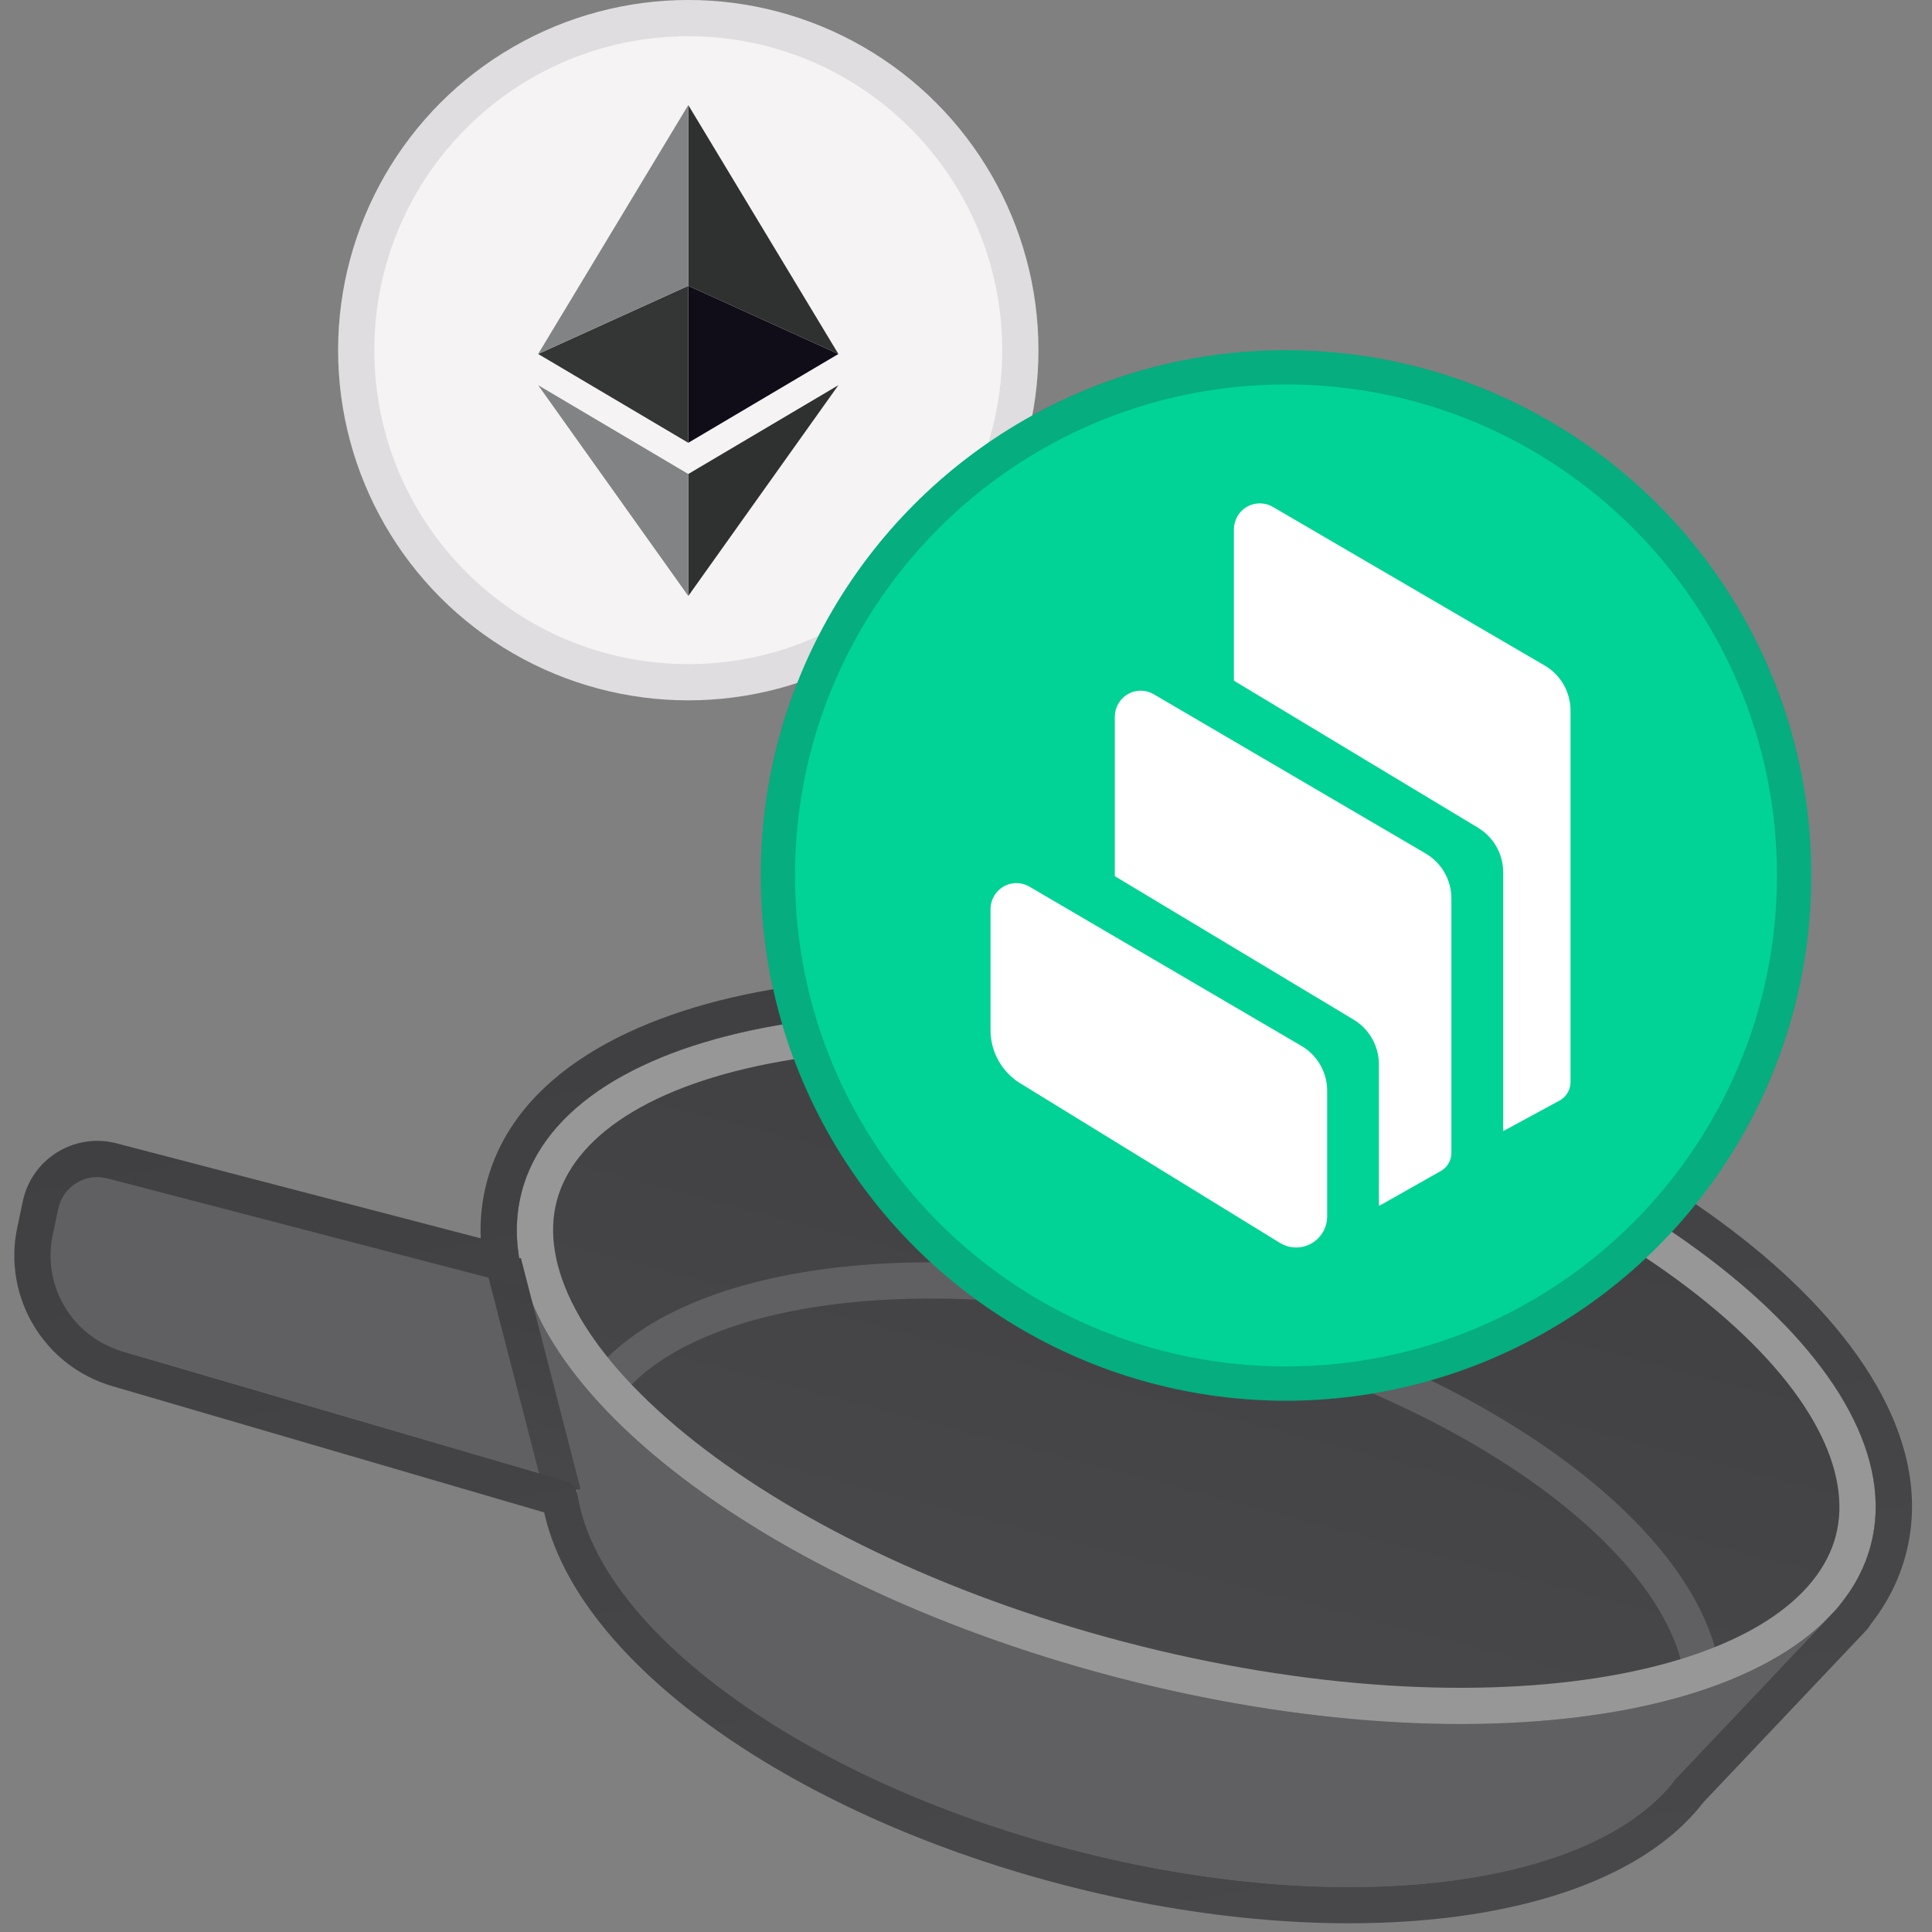 <svg xmlns="http://www.w3.org/2000/svg" width="160" height="160" fill="none" viewBox="0 0 160 160"><rect x="0" y="0" width="160" height="160" fill="#808080" stroke="none"/><g clip-path="url(#clip0)"><path fill="#606063" d="M48.045 119.028C44.867 131.172 63.045 146.449 88.647 153.149C114.25 159.849 137.581 155.436 140.759 143.291C143.937 131.146 125.759 115.87 100.157 109.169C74.555 102.469 51.223 106.883 48.045 119.028Z"/><path fill="#606063" d="M136.924 149.273L152.346 132.988L42.992 104.369L48.713 126.187L136.924 149.273Z"/><path fill="#606063" d="M49.934 108.293L8.072 97.338C6.258 96.863 4.413 97.992 4.01 99.824L3.541 101.953C2.608 106.194 5.12 110.433 9.287 111.653L51.099 123.892L49.934 108.293Z"/><path fill="url(#paint0_linear)" d="M43.203 98.71C39.509 112.824 61.527 130.811 92.381 138.886C123.235 146.96 151.241 142.064 154.935 127.95C158.629 113.836 136.611 95.849 105.757 87.774C74.903 79.7 46.896 84.596 43.203 98.71Z"/><path fill="#606063" fill-rule="evenodd" d="M127.673 123.286C134.771 128.506 138.919 134.152 139.538 139.157L142.516 138.789C141.744 132.551 136.779 126.258 129.45 120.869C122.061 115.434 112.011 110.721 100.537 107.718C89.063 104.716 77.993 103.901 68.888 105.019C59.859 106.128 52.448 109.182 48.72 114.242L51.135 116.021C54.126 111.961 60.508 109.071 69.254 107.997C77.923 106.933 88.608 107.698 99.777 110.621C110.946 113.544 120.636 118.111 127.673 123.286Z" clip-rule="evenodd"/><path fill="#979797" fill-rule="evenodd" d="M56.734 118.739C48.014 111.615 44.736 104.698 46.105 99.469C47.473 94.24 53.719 89.816 64.811 87.876C75.618 85.987 89.889 86.723 104.997 90.676C120.105 94.63 132.908 100.98 141.403 107.921C150.124 115.045 153.401 121.962 152.033 127.191C150.664 132.42 144.419 136.844 133.326 138.784C122.52 140.673 108.248 139.937 93.14 135.984C78.032 132.03 65.23 125.68 56.734 118.739ZM92.381 138.886C61.527 130.811 39.509 112.824 43.203 98.71C46.896 84.596 74.903 79.7 105.757 87.774C136.611 95.849 158.629 113.836 154.935 127.95C151.241 142.064 123.235 146.96 92.381 138.886Z" clip-rule="evenodd"/><path fill="url(#paint1_linear)" fill-rule="evenodd" d="M45.167 124.049L40.23 104.926L43.135 104.176L48.072 123.299L45.167 124.049Z" clip-rule="evenodd"/><path fill="url(#paint2_linear)" fill-rule="evenodd" d="M43.469 106.189C43.424 106.041 43.381 105.893 43.341 105.746C43.266 105.473 43.198 105.2 43.139 104.929L42.997 104.389C42.995 104.38 43.002 104.372 43.011 104.375C43.019 104.377 43.027 104.37 43.025 104.362C43.024 104.353 43.022 104.345 43.021 104.337C42.973 104.072 42.933 103.807 42.901 103.543C42.893 103.479 42.886 103.416 42.879 103.352C42.806 102.689 42.782 102.031 42.808 101.378C42.808 101.378 42.808 101.378 42.808 101.377C42.843 100.475 42.973 99.585 43.203 98.71C46.896 84.595 74.903 79.699 105.757 87.774C136.611 95.849 158.629 113.836 154.935 127.95C154.706 128.826 154.383 129.666 153.972 130.469C153.972 130.469 153.972 130.47 153.972 130.47C153.528 131.338 152.981 132.163 152.337 132.945C152.332 132.951 152.326 132.958 152.321 132.964C152.319 132.967 152.318 132.969 152.318 132.972C152.318 132.977 152.322 132.982 152.327 132.983C152.332 132.984 152.335 132.989 152.336 132.993C152.336 132.996 152.335 133 152.333 133.002L151.725 133.644C151.655 133.72 151.584 133.795 151.511 133.87L150.275 135.175L150.273 135.177L138.793 147.299C131.986 156.33 111.197 159.051 88.647 153.149C66.345 147.312 49.676 134.967 47.85 123.854C47.757 123.285 47.367 122.8 46.813 122.639L10.127 111.91C5.983 110.698 3.472 106.499 4.365 102.275L4.824 100.103C5.214 98.258 7.066 97.113 8.89 97.589L43.139 106.52C43.339 106.573 43.522 106.39 43.469 106.189ZM39.812 102.553C39.748 101.009 39.903 99.468 40.3 97.95C42.626 89.065 52.23 83.984 63.778 81.966C75.611 79.897 90.77 80.751 106.516 84.872C122.262 88.993 135.896 95.674 145.199 103.274C154.277 110.691 160.162 119.825 157.837 128.71C157.28 130.839 156.285 132.774 154.936 134.499C154.821 134.697 154.679 134.887 154.511 135.065L153.923 135.686C153.92 135.689 153.916 135.693 153.913 135.697C153.836 135.779 153.759 135.861 153.68 135.943C153.677 135.946 153.673 135.95 153.67 135.953L141.082 149.246C136.911 154.652 129.056 157.706 119.984 158.802C110.684 159.926 99.467 159.082 87.888 156.051C76.435 153.054 66.34 148.366 58.809 142.91C51.73 137.78 46.488 131.648 45.067 125.253L9.285 114.789C3.636 113.137 0.213 107.413 1.43 101.655L1.889 99.482C2.633 95.963 6.166 93.778 9.647 94.686L39.812 102.553Z" clip-rule="evenodd"/><circle cx="57" cy="29" r="29" fill="#F5F3F3"/><path fill="#2F3030" d="M57 39.255V49.356L69.431 31.9L57 39.255Z"/><path fill="#100C18" d="M57 23.669V36.67L69.431 29.315L57 23.669Z"/><path fill="#2F3030" d="M57 8.7V23.669L69.431 29.315L57 8.7Z"/><path fill="#828384" d="M57 39.255V49.356L44.569 31.9L57 39.255Z"/><path fill="#343535" d="M57 23.669V36.67L44.569 29.315L57 23.669Z"/><path fill="#828384" d="M57 8.7V23.669L44.569 29.315L57 8.7Z"/><g style="mix-blend-mode:multiply" opacity=".1"><path fill="#191326" fill-rule="evenodd" d="M57 55C71.359 55 83 43.359 83 29C83 14.641 71.359 3 57 3C42.641 3 31 14.641 31 29C31 43.359 42.641 55 57 55ZM57 58C73.016 58 86 45.016 86 29C86 12.984 73.016 0 57 0C40.984 0 28 12.984 28 29C28 45.016 40.984 58 57 58Z" clip-rule="evenodd"/></g><circle cx="106.5" cy="72.5" r="43.5" fill="#00D395"/><path fill="#fff" fill-rule="evenodd" d="M84.494 89.716C82.966 88.777 82.031 87.106 82.031 85.311V75.287C82.031 74.904 82.134 74.534 82.325 74.205C82.918 73.177 84.235 72.828 85.258 73.431L107.783 86.619C109.1 87.393 109.911 88.805 109.911 90.339V100.725C109.911 101.198 109.782 101.671 109.536 102.075C108.793 103.294 107.21 103.678 105.996 102.931L84.494 89.716ZM118.07 70.684C119.387 71.458 120.198 72.869 120.198 74.404V95.477C120.198 96.101 119.864 96.676 119.325 96.978L114.393 99.766C114.332 99.8 114.264 99.828 114.195 99.848V88.147C114.195 86.633 113.404 85.228 112.108 84.447L92.325 72.561V59.352C92.325 58.969 92.427 58.599 92.618 58.27C93.212 57.242 94.528 56.893 95.552 57.496L118.07 70.684ZM127.927 55.118C129.251 55.886 130.063 57.311 130.063 58.845V89.627C130.063 90.257 129.715 90.839 129.162 91.141L124.489 93.675V72.246C124.489 70.732 123.698 69.334 122.409 68.553L102.189 56.372V43.842C102.189 43.458 102.292 43.088 102.476 42.759C103.069 41.732 104.386 41.382 105.409 41.978L127.927 55.118Z" clip-rule="evenodd"/><g style="mix-blend-mode:multiply" opacity=".2"><path fill="#191326" fill-rule="evenodd" d="M106.5 113.163C128.958 113.163 147.163 94.958 147.163 72.5C147.163 50.042 128.958 31.837 106.5 31.837C84.042 31.837 65.837 50.042 65.837 72.5C65.837 94.958 84.042 113.163 106.5 113.163ZM106.5 116C130.524 116 150 96.524 150 72.5C150 48.476 130.524 29 106.5 29C82.476 29 63 48.476 63 72.5C63 96.524 82.476 116 106.5 116Z" clip-rule="evenodd"/></g></g><defs><linearGradient id="paint0_linear" x1="105.757" x2="92.381" y1="87.774" y2="138.886" gradientUnits="userSpaceOnUse"><stop stop-color="#404042"/><stop offset="1" stop-color="#48484B"/></linearGradient><linearGradient id="paint1_linear" x1="46.567" x2="41.735" y1="105.096" y2="123.129" gradientUnits="userSpaceOnUse"><stop stop-color="#404042"/><stop offset="1" stop-color="#48484B"/></linearGradient><linearGradient id="paint2_linear" x1="73.495" x2="89.09" y1="80.169" y2="164.62" gradientUnits="userSpaceOnUse"><stop stop-color="#404042"/><stop offset="1" stop-color="#48484B"/></linearGradient><clipPath id="clip0"><rect width="160" height="160" fill="#fff"/></clipPath></defs></svg>